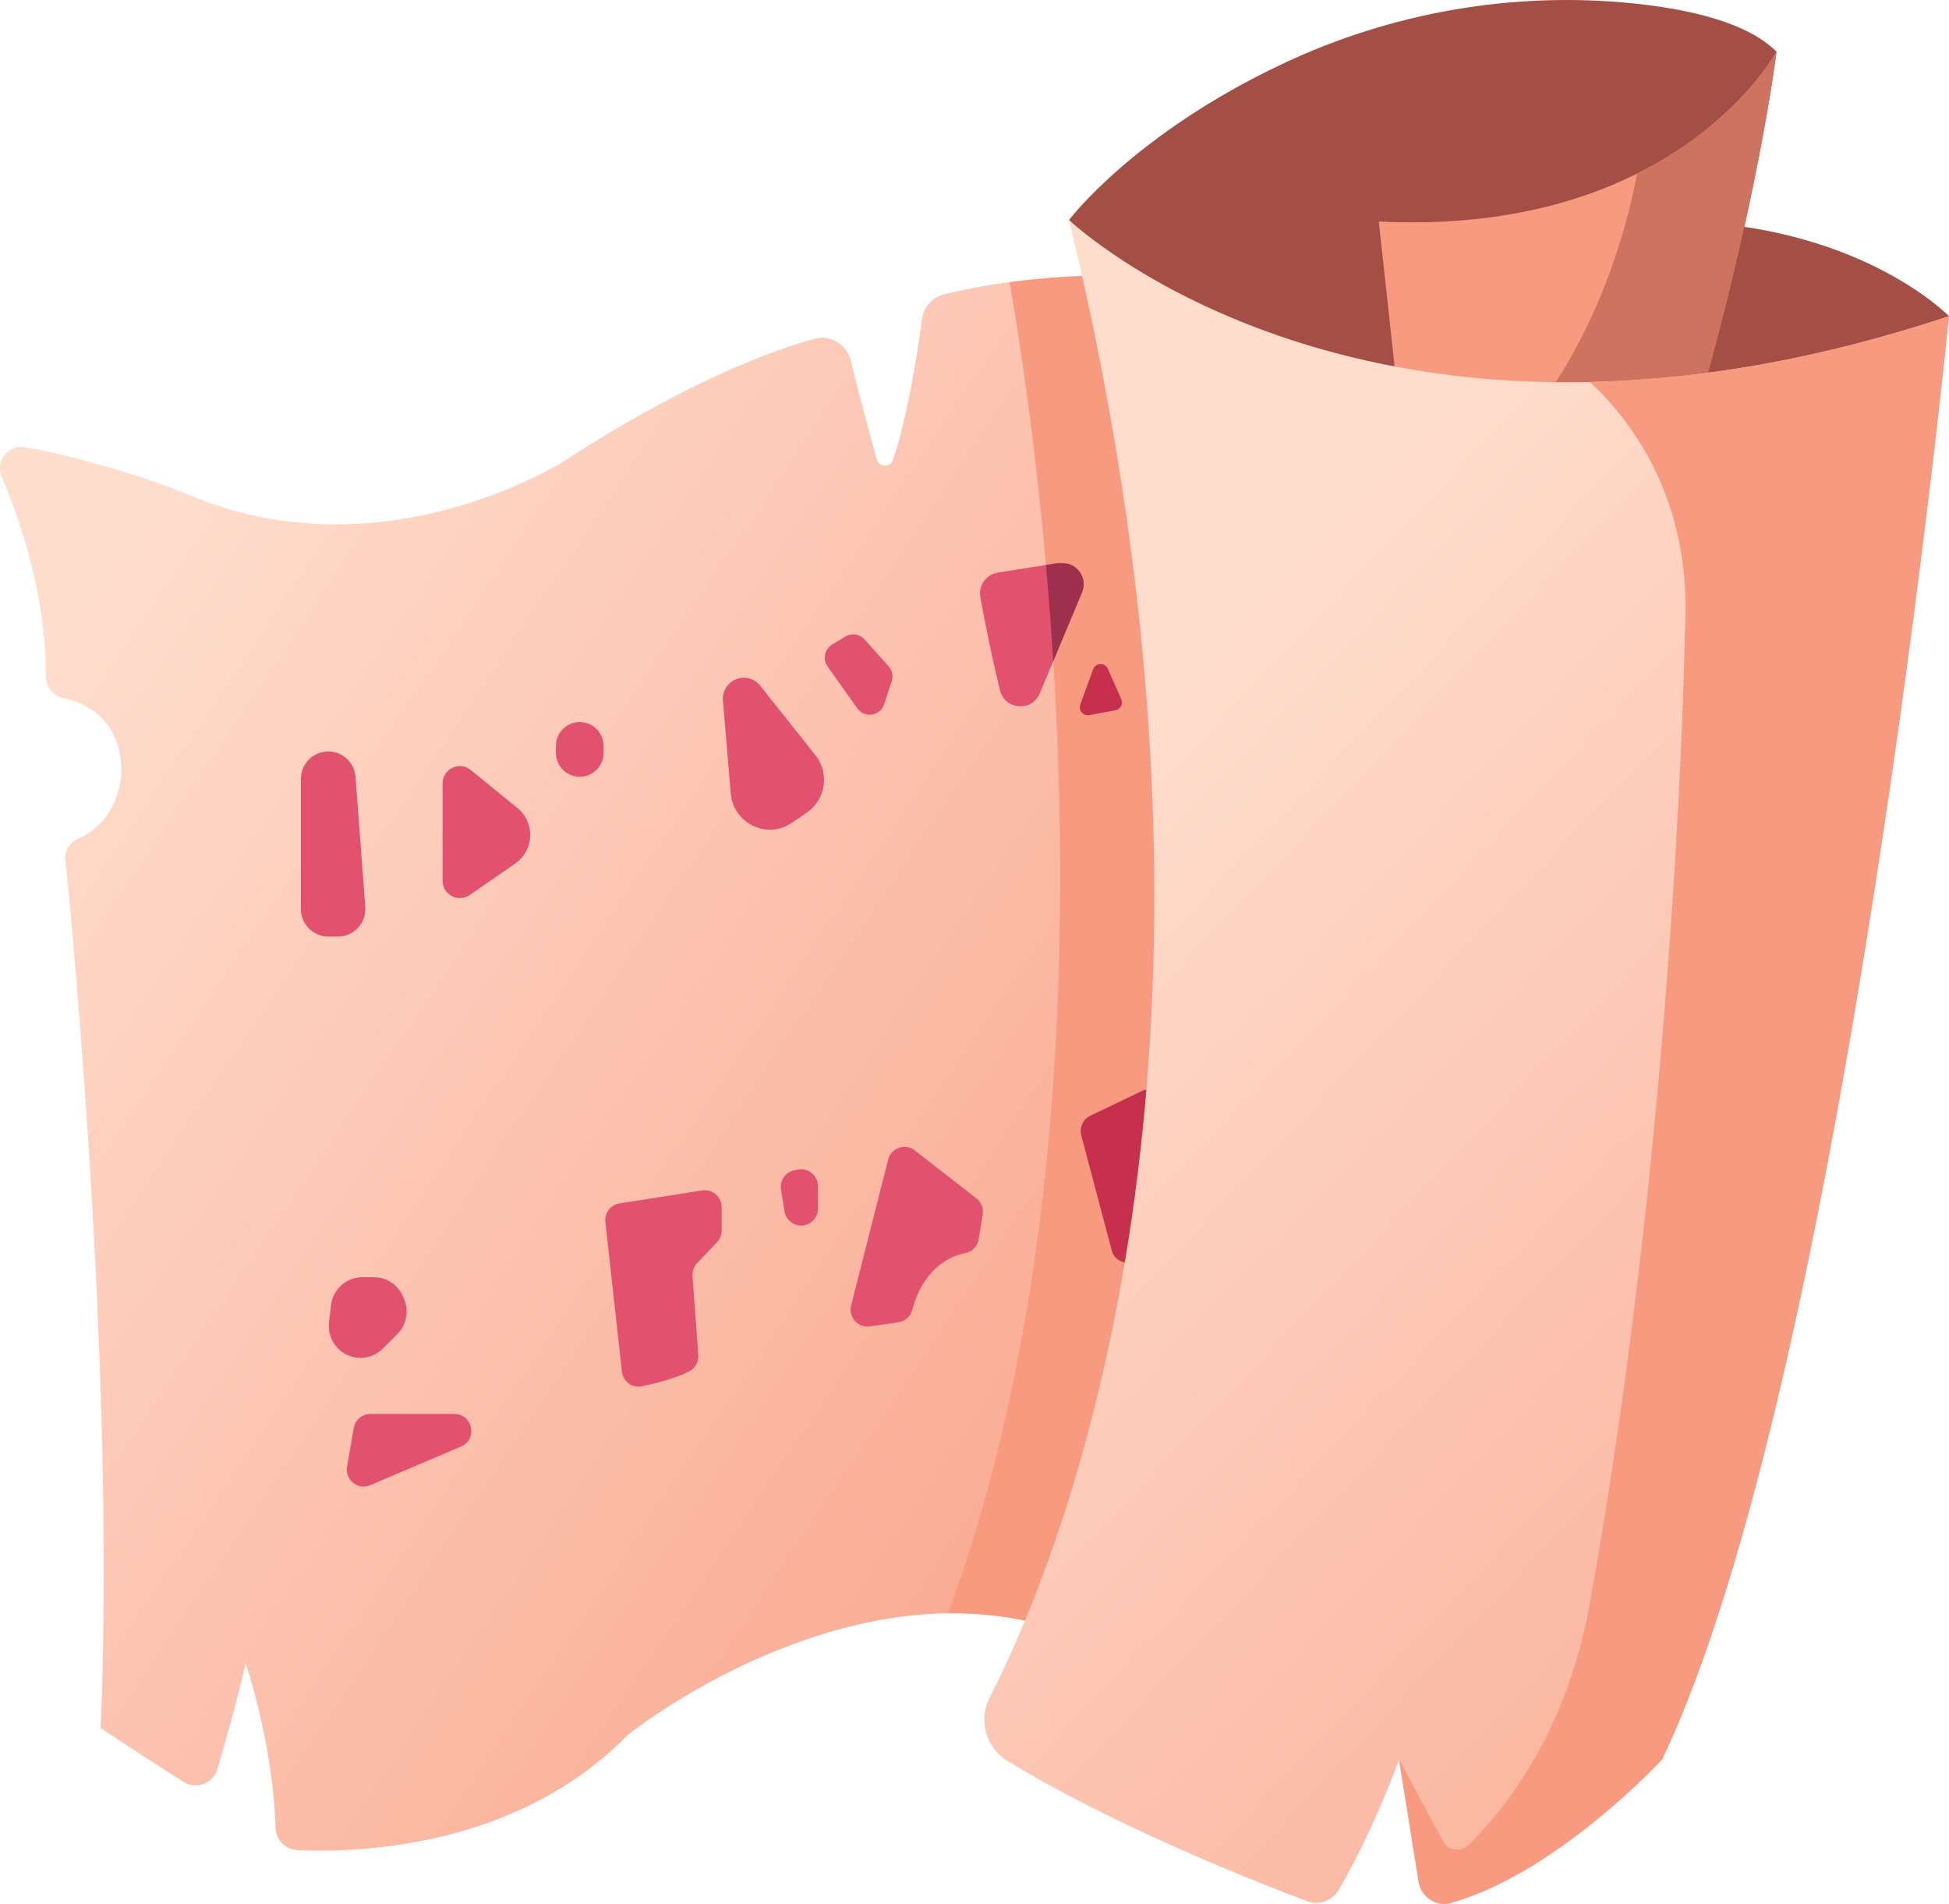 <svg width="86" height="84" viewBox="0 0 86 84" fill="none" xmlns="http://www.w3.org/2000/svg">
<path d="M0.079 21.046C0.869 22.89 2.034 26.225 2.029 29.852C2.028 30.288 2.307 30.682 2.731 30.774C3.716 30.986 5.358 31.694 5.358 34.054C5.358 34.054 5.358 36.169 3.444 37.011C3.082 37.171 2.852 37.536 2.891 37.932C3.28 41.842 5.079 61.082 4.444 76.241C4.444 76.241 6.308 77.491 8.1 78.616C8.663 78.97 9.406 78.691 9.594 78.051C9.945 76.856 10.469 75.004 10.842 73.381C10.842 73.381 12.059 76.967 12.16 80.659C12.175 81.184 12.594 81.602 13.115 81.627C15.663 81.749 22.776 81.583 27.699 76.547C27.699 76.547 37.601 68.58 47.172 72.053C47.172 72.053 59.644 49.083 48.902 12.15C48.902 12.15 45.276 12.1 41.68 12.98C41.157 13.108 40.762 13.537 40.689 14.073C40.49 15.522 40.035 18.473 39.4 20.299C39.279 20.646 38.784 20.624 38.687 20.27C38.404 19.251 37.956 17.595 37.544 15.917C37.367 15.194 36.644 14.755 35.929 14.952C34.079 15.46 30.313 16.822 24.856 20.366C24.856 20.366 17.041 25.351 8.612 21.948C7.972 21.689 7.34 21.425 6.685 21.207C5.365 20.768 3.089 20.067 1.084 19.732C0.353 19.61 -0.215 20.361 0.079 21.046Z" fill="url(#paint0_linear_101_21)"/>
<path d="M47.172 72.053C47.172 72.053 59.644 49.083 48.902 12.15C48.902 12.15 46.979 12.125 44.548 12.45C45.765 19.406 50.122 48.668 41.839 71.178C43.584 71.155 45.383 71.404 47.172 72.053Z" fill="#F79A80"/>
<path d="M14.292 33.17C13.707 33.265 13.278 33.773 13.278 34.369V40.106C13.278 40.777 13.818 41.321 14.485 41.321H14.914C15.617 41.321 16.171 40.72 16.118 40.015L15.689 34.278C15.636 33.568 14.991 33.056 14.292 33.17Z" fill="#E2526F"/>
<path d="M19.529 34.571V38.854C19.529 39.473 20.219 39.839 20.726 39.488L22.737 38.1C23.313 37.702 23.545 36.961 23.3 36.303C23.205 36.048 23.044 35.823 22.833 35.652L20.775 33.974C20.275 33.566 19.529 33.924 19.529 34.571Z" fill="#E2526F"/>
<path d="M24.53 32.913V33.214C24.53 33.75 24.928 34.201 25.457 34.264C26.083 34.339 26.633 33.847 26.633 33.214V32.913C26.633 32.424 26.298 31.998 25.825 31.885C25.164 31.727 24.53 32.23 24.53 32.913Z" fill="#E2526F"/>
<path d="M32.441 29.984C32.083 30.146 31.866 30.517 31.899 30.91L32.244 35.003C32.353 36.302 33.795 37.035 34.889 36.336C35.16 36.163 35.426 35.982 35.671 35.799C36.454 35.211 36.59 34.084 35.979 33.316L33.541 30.251C33.278 29.92 32.825 29.81 32.441 29.984Z" fill="#E2526F"/>
<path d="M36.517 29.404L37.832 31.255C38.15 31.702 38.837 31.598 39.01 31.077L39.347 30.06C39.423 29.83 39.371 29.577 39.21 29.398L38.149 28.211C37.936 27.973 37.585 27.919 37.311 28.083L36.721 28.435C36.384 28.636 36.29 29.083 36.517 29.404Z" fill="#E2526F"/>
<path d="M46.587 24.858L44.026 25.265C43.512 25.346 43.166 25.833 43.259 26.347C43.437 27.325 43.747 28.927 44.127 30.457C44.344 31.326 45.535 31.418 45.88 30.593L47.743 26.139C48 25.525 47.552 24.847 46.89 24.847H46.732C46.684 24.847 46.635 24.851 46.587 24.858Z" fill="#E2526F"/>
<path d="M14.605 57.596L14.519 58.345C14.45 58.954 14.78 59.538 15.337 59.788C15.866 60.027 16.487 59.912 16.897 59.499L17.535 58.858C17.945 58.445 18.059 57.821 17.822 57.288L17.774 57.18C17.548 56.675 17.049 56.349 16.498 56.349H15.994C15.283 56.349 14.686 56.886 14.605 57.596Z" fill="#E2526F"/>
<path d="M15.314 64.71L15.609 63.005C15.671 62.647 15.98 62.386 16.341 62.386H20.053C20.863 62.386 21.089 63.504 20.343 63.822L16.336 65.527C15.794 65.757 15.213 65.293 15.314 64.71Z" fill="#E2526F"/>
<path d="M26.712 53.916L27.442 60.513C27.49 60.954 27.905 61.255 28.336 61.162C28.984 61.022 29.874 60.792 30.429 60.495C30.688 60.356 30.835 60.075 30.814 59.78L30.556 56.303C30.54 56.092 30.614 55.885 30.759 55.731L31.639 54.805C31.77 54.666 31.844 54.481 31.844 54.289V53.261C31.844 52.802 31.437 52.452 30.986 52.522L27.336 53.095C26.943 53.157 26.667 53.519 26.712 53.916Z" fill="#E2526F"/>
<path d="M34.462 52.486L34.618 53.445C34.714 54.038 35.43 54.28 35.863 53.866C36.011 53.725 36.095 53.529 36.095 53.324V52.337C36.095 51.872 35.676 51.52 35.221 51.601L35.065 51.629C34.665 51.701 34.397 52.083 34.462 52.486Z" fill="#E2526F"/>
<path d="M39.19 51.163L37.557 57.595C37.426 58.11 37.857 58.594 38.381 58.52L39.639 58.341C39.937 58.299 40.177 58.084 40.253 57.791C40.451 57.035 41.029 55.609 42.614 55.28C42.91 55.219 43.135 54.976 43.184 54.676L43.362 53.582C43.406 53.312 43.299 53.038 43.083 52.87L40.365 50.757C39.942 50.428 39.323 50.642 39.19 51.163Z" fill="#E2526F"/>
<path d="M50.371 48.141L48.109 49.228C47.786 49.383 47.619 49.747 47.711 50.095L49.052 55.156C49.251 55.909 50.319 55.895 50.494 55.137C50.943 53.193 51.44 50.63 51.437 48.804C51.436 48.258 50.861 47.906 50.371 48.141Z" fill="#C7304D"/>
<path d="M48.234 29.531L47.669 31.082C47.575 31.34 47.796 31.602 48.064 31.552L49.218 31.338C49.442 31.296 49.568 31.055 49.476 30.846L48.886 29.509C48.758 29.218 48.343 29.232 48.234 29.531Z" fill="#C7304D"/>
<path d="M47.172 9.705C47.172 9.705 50.016 5.923 56.584 2.82C61.41 0.54 66.79 -0.395 72.093 0.153C74.634 0.415 77.128 1.014 78.388 2.281C78.388 2.281 77.529 9.336 74.523 19.415C74.523 19.415 53.744 21.447 47.172 9.705Z" fill="#A34F46"/>
<path d="M60.84 9.775L61.812 18.691C68.438 20.006 74.523 19.415 74.523 19.415C77.529 9.336 78.388 2.281 78.388 2.281C78.388 2.281 74.023 10.416 60.84 9.775Z" fill="#F79A80"/>
<path d="M86 13.95C86 13.95 82.312 10.132 74.581 9.775L72.773 19.549C72.773 19.549 83.317 19.317 86 13.95Z" fill="#A34F46"/>
<path d="M72.241 7.657C71.625 10.804 70.208 15.41 66.775 19.372C71.19 19.736 74.523 19.414 74.523 19.414C77.529 9.336 78.388 2.281 78.388 2.281C78.388 2.281 76.695 5.432 72.241 7.657Z" fill="#CE735F"/>
<path d="M47.172 9.705C47.172 9.705 60.466 22.44 86 13.95C86 13.95 81.358 60.86 73.339 77.629C73.339 77.629 68.694 82.661 64.006 83.96C63.359 84.14 62.704 83.686 62.597 83.019L61.732 77.629C61.732 77.629 60.689 80.603 59.075 83.374C58.791 83.862 58.205 84.079 57.679 83.881C55.384 83.017 49.111 80.546 44.456 77.692C43.503 77.109 43.159 75.893 43.67 74.896C46.772 68.844 56.087 46.473 47.172 9.705Z" fill="url(#paint1_linear_101_21)"/>
<path d="M70.149 16.848C71.871 18.438 74.715 21.984 74.349 27.867C74.349 27.867 74.002 49.485 70.133 70.842C69.517 74.242 68.147 77.488 65.947 80.143C65.601 80.562 65.226 80.978 64.821 81.386C64.478 81.731 63.904 81.659 63.672 81.23L61.732 77.628L62.597 83.018C62.704 83.685 63.358 84.139 64.006 83.96C68.693 82.66 73.338 77.628 73.338 77.628C81.357 60.86 86 13.95 86 13.95C80.042 15.931 74.761 16.747 70.149 16.848Z" fill="#F79A80"/>
<path d="M46.891 24.847H46.732C46.683 24.847 46.635 24.851 46.587 24.858L46.153 24.927C46.273 26.274 46.381 27.695 46.474 29.173L47.744 26.139C48.001 25.525 47.553 24.847 46.891 24.847Z" fill="#9C304D"/>
<defs>
<linearGradient id="paint0_linear_101_21" x1="1.933" y1="27.288" x2="67.231" y2="71.392" gradientUnits="userSpaceOnUse">
<stop offset="0.01" stop-color="#FFDDCD"/>
<stop offset="1" stop-color="#F79A80"/>
</linearGradient>
<linearGradient id="paint1_linear_101_21" x1="49.51" y1="30.748" x2="109.439" y2="87.679" gradientUnits="userSpaceOnUse">
<stop offset="0.01" stop-color="#FFDDCD"/>
<stop offset="1" stop-color="#F79A80"/>
</linearGradient>
</defs>
</svg>
